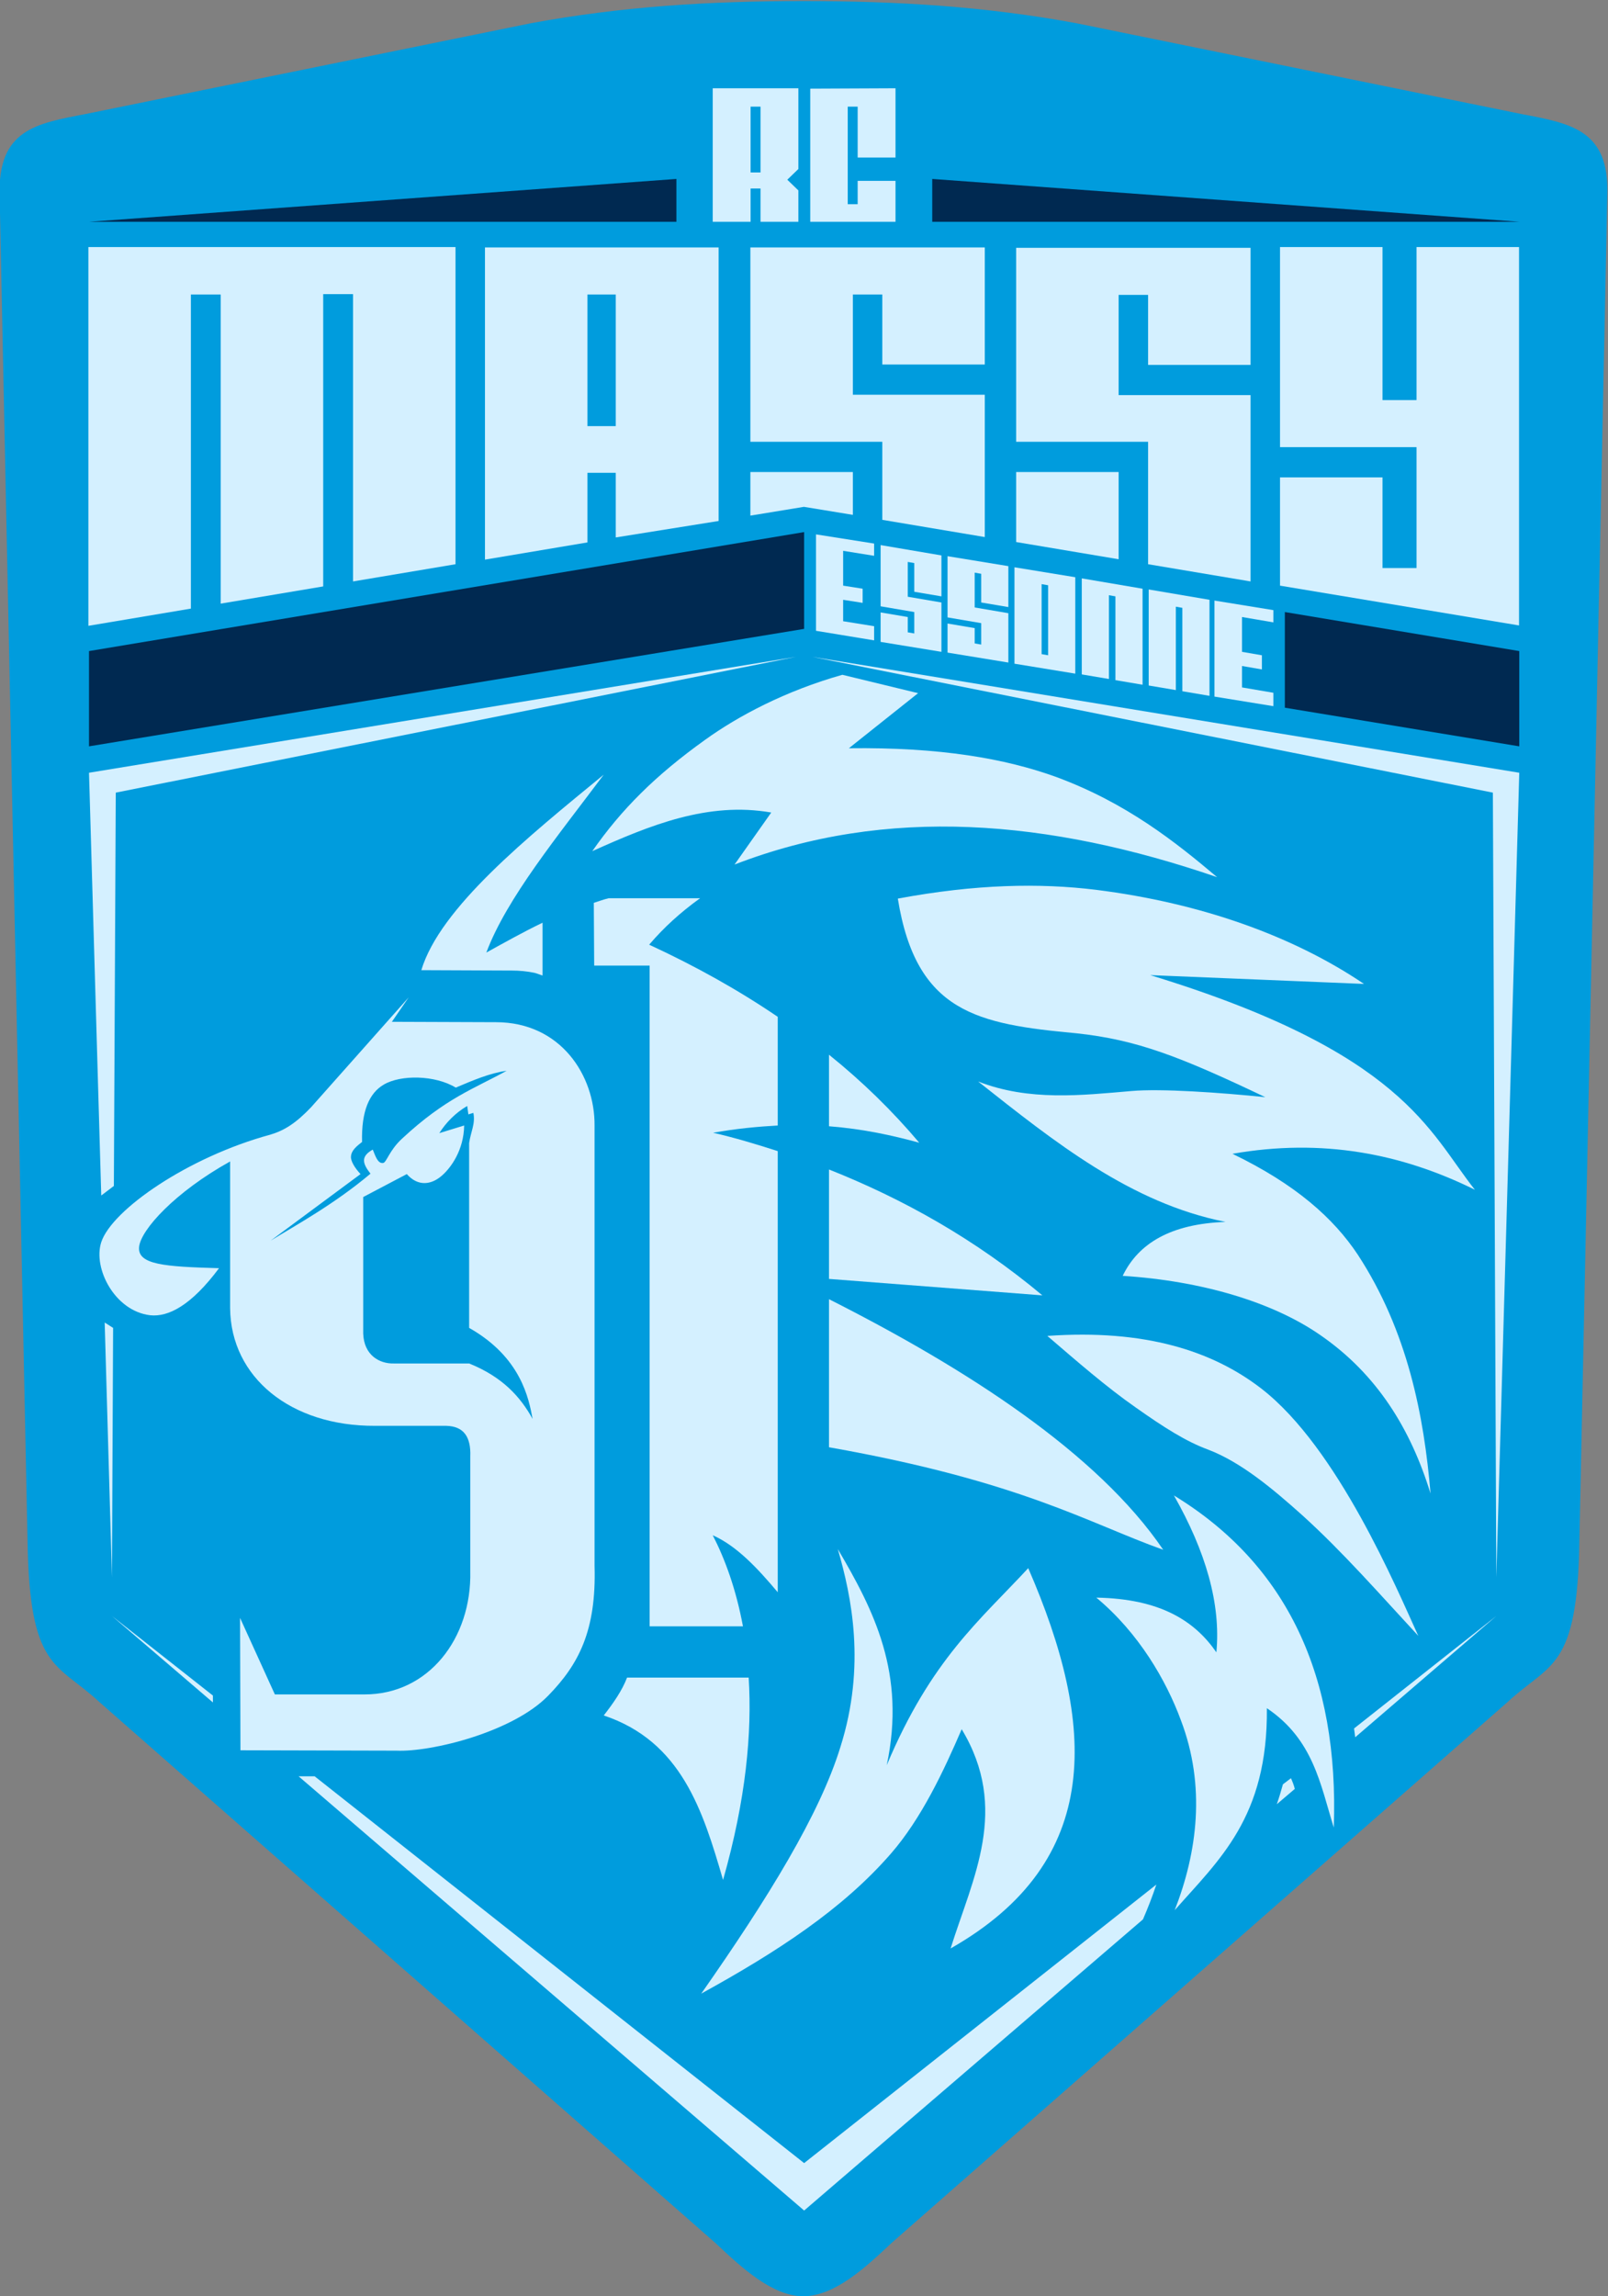 <?xml version="1.0" encoding="utf-8"?>
<!-- Generator: Adobe Illustrator 26.0.2, SVG Export Plug-In . SVG Version: 6.00 Build 0)  -->
<svg version="1.1"
	 id="svg833" xmlns:cc="http://creativecommons.org/ns#" xmlns:dc="http://purl.org/dc/elements/1.1/" xmlns:inkscape="http://www.inkscape.org/namespaces/inkscape" xmlns:rdf="http://www.w3.org/1999/02/22-rdf-syntax-ns#" xmlns:sodipodi="http://sodipodi.sourceforge.net/DTD/sodipodi-0.dtd" xmlns:svg="http://www.w3.org/2000/svg"
	 xmlns="http://www.w3.org/2000/svg" xmlns:xlink="http://www.w3.org/1999/xlink" x="0px" y="0px" width="560.5px" height="800px"
	 viewBox="0 0 560.5 800" style="enable-background:new 0 0 560.5 800;" xml:space="preserve">
<rect x="0" y="0" width="560.5" height="800" fill="#808080" stroke="none"/>
<style type="text/css">
	.st0{fill:#009CDD;}
	.st1{fill:#D4F0FF;}
	.st2{fill:#002951;}
	.st3{fill-rule:evenodd;clip-rule:evenodd;fill:#D4F0FF;}
</style>
<sodipodi:namedview  bordercolor="#666666" borderopacity="1" gridtolerance="10" guidetolerance="10" id="namedview835" inkscape:current-layer="g841" inkscape:cx="247.34545" inkscape:cy="431.37095" inkscape:document-rotation="0" inkscape:pageopacity="0" inkscape:pageshadow="2" inkscape:window-height="756" inkscape:window-maximized="1" inkscape:window-width="1434" inkscape:window-x="0" inkscape:window-y="25" inkscape:zoom="0.5036356" objecttolerance="10" pagecolor="#ffffff" showgrid="false" showguides="false">
	</sodipodi:namedview>
<g id="g841" transform="matrix(1.333,0,0,-1.333,-279.262,1529.323)" inkscape:groupmode="layer" inkscape:label="logo">
	<path id="path1086" class="st0" d="M419.6,1147c-24.6,0-47.5-1.4-71.3-5.8L232,1117.5c-13.1-2.5-23-4.1-22.6-21.1l7.3-351.8
		c0.5-33.9,7.6-31.8,18.8-42.2l161.1-141.4c6.9-6.5,14.9-13.9,23-13.9c8.2,0.1,16.1,7.4,23,13.9l161.1,141.4
		c11.2,10.4,18.3,8.3,18.8,42.2l7.3,351.8c0.5,16.9-9.4,18.6-22.6,21.1L491,1141.2C467.2,1145.6,444.2,1147,419.6,1147L419.6,1147z"
		/>
	<g id="g896" transform="matrix(1,0,0,1,0.074,0.407)">
		<path id="path1061" class="st1" d="M600.7,724.5l-37.2-29.4c0.1-0.7,0.2-1.5,0.3-2.3L600.7,724.5z M287.5,682.6l132.2-113.5
			l88.6,76.1c1.3,3,2.5,6.1,3.5,9.1l-92.1-72.8l-128,101.1H287.5z M547,682.1l-2.1-1.6c-0.5-1.8-1-3.5-1.6-5.2l4.7,4
			C547.8,680.2,547.4,681.2,547,682.1z"/>
		<path id="path1081" class="st1" d="M238.7,724.5l26.4-22.6v1.8L238.7,724.5z"/>
		<path id="path1063" class="st1" d="M239,799.8l-2.2,1.4l1.9-66.6L239,799.8z"/>
		<path id="path1069" class="st1" d="M417.6,975.2l-184.9-30.3l3.2-110.5l3.3,2.5l0.5,102.8L417.6,975.2z"/>
		<path id="path1296" sodipodi:nodetypes="ccccc" class="st1" d="M600.7,734.6l-0.9,205.1l-178,35.5l184.9-30.3L600.7,734.6z"/>
	</g>
	<g id="g1042">
		<g id="g900" transform="matrix(1,0,0,1,0.074,0.407)">
			<path id="path1059" sodipodi:nodetypes="cccc" class="st2" d="M386.3,1100.1l0-11.2H232.7L386.3,1100.1z"/>
			<path id="path1290" sodipodi:nodetypes="cccc" class="st2" d="M453.2,1100.1l0-11.2h153.6L453.2,1100.1z"/>
		</g>
		<g id="g998" transform="matrix(1,0,0,1,449.914,0.407)">
			<path id="rect1021" sodipodi:nodetypes="cccccccccccccc" class="st3" d="M-52.5,1010.7v71.5h-61.1v-81.6l26.8,4.5v18.2h7.4v-16.9
				L-52.5,1010.7z M-86.8,1069.9h7.4v-34.4h-7.4V1069.9z"/>
			<path id="path966" sodipodi:nodetypes="ccccccccccccccccccc" class="st3" d="M-44.2,1082.2v-50.8h34.5V1011l26.8-4.5v37.2h-34.5
				v26.2h7.7v-18.3h26.8v30.6H-44.2z M-44.2,1023.5v-11.4l14,2.3l12.8-2.1v11.2H-44.2z"/>
			<path id="path964" sodipodi:nodetypes="cccccccccccccccccc" class="st3" d="M25.3,1082.2v-50.8h34.5v-32l26.8-4.5v48.7H52.1v26.2
				h7.7v-18.3h26.8v30.6H25.3z M25.3,1023.5v-18.3l26.8-4.5v22.8H25.3z"/>
			<path id="path960" sodipodi:nodetypes="ccccccccccccccc" class="st3" d="M94.3,1082.2V1030H130v-31.6h-8.9v23.7H94.3v-28.3
				l62.5-10.4v98.9H130v-40h-8.9v40H94.3z"/>
			<path id="path924" sodipodi:nodetypes="ccccccccccccc" class="st3" d="M-217.3,1082.2v-98.9l26.8,4.5v82.1h7.8v-80.8l26.8,4.5
				v76.4h7.8v-75.1l26.8,4.5v82.9H-217.3z"/>
		</g>
		<g id="g1055" transform="matrix(1,0,0,1,0.171,0.407)">
			<path id="rect1000" class="st3" d="M395.7,1123.7v-34.8h9.9v8.7h2.6v-8.7h9.9v8.2l-2.9,2.8l2.9,2.8v21.1H395.7z M405.6,1119h2.6
				v-17.2h-2.6V1119z"/>
			<path id="rect1004" class="st3" d="M421.2,1123.7v-34.8h22.3v10.7h-9.9v-6.1h-2.6v25.5h2.6v-13.3h9.9v18.1L421.2,1123.7z"/>
		</g>
		<g id="g1313" transform="matrix(1,0,0,1,0.074,0.407)">
			<path id="path1065" class="st2" d="M545.4,986.9v-25l61.3-10.1v24.9L545.4,986.9z"/>
			<g id="g1301">
				<path id="path1230" class="st3" d="M527,989.9v-25.1l15.4-2.5v3.5l-8.2,1.4v5.6l5.2-0.9v3.7l-5.2,0.9v9.1l8.2-1.4v3.2L527,989.9
					z"/>
				<path id="path1179" class="st3" d="M509.8,992.8v-25.1l7.1-1.2v21.8l1.7-0.3v-21.8l7.1-1.2v25.1L509.8,992.8z"/>
				<path id="path1175" class="st3" d="M492.3,995.7v-25.1l7.1-1.2v21.9l1.7-0.3v-21.9l7.1-1.2V993L492.3,995.7z"/>
				<path id="path1171" class="st3" d="M474.7,998.6v-25.2l15.9-2.6V996L474.7,998.6z M481.8,994.2l1.7-0.3v-18.3l-1.7,0.3V994.2z"
					/>
				<path id="path1259" sodipodi:nodetypes="ccccccccccccccccc" class="st3" d="M457.2,1001.5v-16l8.8-1.5v-5.6l-1.7,0.3v4l-7.1,1.2
					v-7.6l15.9-2.6v12.9l-8.8,1.5v9.1l1.7-0.3v-7.5l7.1-1.2v10.7L457.2,1001.5z"/>
				<path id="rect1057" sodipodi:nodetypes="ccccccccccccc" class="st3" d="M422.8,1007.2V982l15.2-2.5v3.7l-8.1,1.3v5.6l5.1-0.8
					v3.7l-5.1,0.8v9.1l8.1-1.3v3.2L422.8,1007.2z"/>
				<path id="path1254" sodipodi:nodetypes="ccccccccccccccccc" class="st3" d="M439.7,1004.4v-16l8.8-1.5v-5.6l-1.7,0.3v4l-7.1,1.2
					v-7.7l15.9-2.6v12.9l-8.8,1.5v9.1l1.7-0.3v-7.5l7.1-1.2v10.7L439.7,1004.4z"/>
			</g>
			<path id="path1284" sodipodi:nodetypes="ccccc" class="st2" d="M419.7,1007.8l-187-31.1v-24.9l187,30.7V1007.8z"/>
		</g>
	</g>
	<g id="g1017" transform="matrix(1,0,0,1,0.074,0.407)">
		<path id="path1319" sodipodi:nodetypes="cccccscsc" class="st1" d="M428.5,742c9.4-16,17.9-32.5,12.8-56.5
			c11.6,27.6,24.4,37.9,37,51.5c17.7-40.7,20-76.5-20.3-99.4c5.8,18.5,15.5,36.4,2.9,57.3c-4.7-10.9-10.5-23.3-18.5-32.5
			c-12.7-14.6-29.8-25.7-49.6-36.6c17.5,25,31,46.9,36.4,64.5C435.9,711.5,432.1,729.6,428.5,742z"/>
		<path id="path1323" sodipodi:nodetypes="cscsssc" class="st1" d="M580.3,719.3c-5.6,12.2-21,49.1-41,64.6
			c-12.8,9.9-30.5,15.6-56,13.8c7.8-6.7,15.5-13.4,23.1-18.7c7.5-5.3,13.2-8.9,18.9-11c8.7-3.3,17.1-10.4,24.7-17.2
			C560.6,741.2,570.3,730.1,580.3,719.3L580.3,719.3z"/>
		<path id="path874" sodipodi:nodetypes="cscccscccsccccsc" class="st1" d="M583.5,756.5c-5.2,16.9-14,31.2-28.8,41.4
			c-12.5,8.7-31.2,14.2-51.7,15.5c4.1,8.5,12.6,13.6,26.9,14.1c-24.8,4.9-44.7,20.9-64.7,36.7c13.3-5.2,27.1-3.6,40-2.5
			c7.8,0.7,23.4-0.4,35.1-1.6c-22.3,10.6-33.5,15-49.4,16.7c-25.9,2.4-41.9,5.4-46.7,35.2c20.4,3.8,37.1,4.1,51.8,2.3
			c27.9-3.5,51.9-12.3,70.1-24.6l-55.9,2.3c66.2-20.2,72.9-41,84.9-56.1c-19.2,9.5-40,13.5-63.4,9.4c16.6-8,26.5-16.9,32.8-26.4
			C577.5,799,581.8,776.8,583.5,756.5L583.5,756.5z"/>
		<path id="path876" sodipodi:nodetypes="ccccscccsc" class="st1" d="M527.7,917.6c-44,15.1-86.4,18.7-126.2,3.3l9.6,13.6
			c-16.5,2.9-31.7-3.3-46.8-10.1c7.6,10.9,16.5,19.8,29.5,29.1c8.6,6.2,21,12.8,35.9,17l19.8-4.8l-18.1-14.4
			c23.9,0.3,40.9-2.7,54.2-7.5C504,937,516.8,926.8,527.7,917.6L527.7,917.6z"/>
		<path id="path1321" sodipodi:nodetypes="ccccccsc" class="st1" d="M496.1,729.3c16.9-0.3,25.8-6.2,31.4-14.3
			c1.2,12.7-2.8,26.4-11.1,41c29.7-18.1,43.2-47.4,41.8-86.8c-3.5,11.2-5.3,23-17.5,31.2c0.3-28.6-12.6-39.7-24.1-52.8
			c5.9,15.1,8.2,32.4,1.6,49.7C514.4,707.6,507.2,720.1,496.1,729.3L496.1,729.3z"/>
		<path id="path913" class="st1" d="M316.3,886.2l-25.5-28.7c-4-4.2-7-6.1-10.7-7.2c-21.4-5.8-41.4-19.6-44.2-28.1
			c-2.2-6.8,3.5-18,12.8-19.1c4.7-0.5,10.7,2.5,18,12.3c-14.2,0.4-21.4,0.9-20.9,5.6c0.5,4.5,9.4,14.3,23.8,22.3v-38.4
			c0.2-18,15.8-30.8,37.9-30.7h18.6c4.6-0.1,6.5-2.9,6.3-8v-30c0.4-17.5-10.9-32.3-27.8-32.2h-23.3l-9.1,20l0.1-34.6l40.8-0.1
			c9.2-0.4,30.5,4.9,39.7,14.4c7.9,8.1,12.6,16.9,12.1,33.9v115.1c0.1,13-8.8,27-25.8,27l-27.2,0.1L316.3,886.2z M341.9,867
			c-8.5-4.7-15.9-7.1-27.3-17.7c-3.4-3.1-4.1-6.3-5-6.4c-1.4-0.2-2,1.8-2.7,3.5c-3.2-1.8-2.7-3.6-0.6-6.3
			c-9.5-8-19.6-13.5-26.1-17.5l23.5,17.4c-1.5,1.6-2.6,3.4-2.5,4.6c0.1,1.6,1.5,2.7,2.9,3.8c-0.2,8.1,1.9,12.8,5.7,15
			c4.4,2.6,13.4,2.5,18.8-0.8C333.1,864.5,337.5,866.4,341.9,867z M331.6,857.8l0.3-2.2l1.3,0.4c0.6-2.8-0.7-5-1.1-7.9v-48.3
			c13.6-7.7,15.6-18.5,16.6-23.8c-3.2,5.8-7.9,11-16.6,14.5h-19.7c-3.8-0.1-7.8,2.2-8,7.8v35.7l11.4,6c3-3.4,6.6-2.8,9.4-0.2
			c2.1,1.9,5.5,6.4,5.6,12.9l-6.5-2C326,853.4,328.5,856,331.6,857.8z"/>
		<path id="path1315" class="st1" d="M426.2,807.3v-38.7c50.3-8.9,68-19.9,87.4-26.8C496.4,767.1,462.2,789.1,426.2,807.3z"/>
		<path id="path971" class="st1" d="M426.2,841.2v-28.6l55.8-4.3C464.4,823,445.6,833.5,426.2,841.2z"/>
		<path id="path969" class="st1" d="M426.2,871.2v-18.7c9-0.7,16.6-2.4,23.6-4.3C442.7,856.6,434.9,864.2,426.2,871.2z"/>
		<path id="path965" class="st1" d="M364.8,894.5h14.5V757.1v-30.8v-4.5h24.4c-1.8,9.7-4.7,17.6-7.9,23.8c6.3-2.8,11.7-8.6,17-14.9
			v20.9v6.5V846c-5.6,1.8-11.2,3.5-16.9,4.8c6.1,1.1,11.7,1.6,16.9,1.9v28.4c-10.3,7-21.4,13.2-33.5,18.8c0,0-0.1,0-0.1,0.1
			c0,0,0.1,0.1,0.1,0.1c3.6,4.2,7.9,8.2,13.2,12h-13.2h-10.7c-1.3-0.3-2.6-0.8-3.9-1.2L364.8,894.5z"/>
		<path id="path996" class="st1" d="M367.3,944.4c-20-16.4-42.8-34.8-47.7-51.1l23.6-0.1c2.1,0,4.1-0.2,6-0.6
			c0.8-0.2,1.4-0.5,2.1-0.7v13.8c-5-2.4-9.8-5.1-14.7-7.8C341.9,912.1,355.4,928.5,367.3,944.4z"/>
		<path id="path1317" class="st1" d="M405.2,708.4h-31.8c-1.3-3.4-3.6-6.7-6.1-9.9c20.3-6.8,25.9-24.8,31.2-43
			C404.5,676.6,406.1,694,405.2,708.4L405.2,708.4z"/>
	</g>
</g>
</svg>
